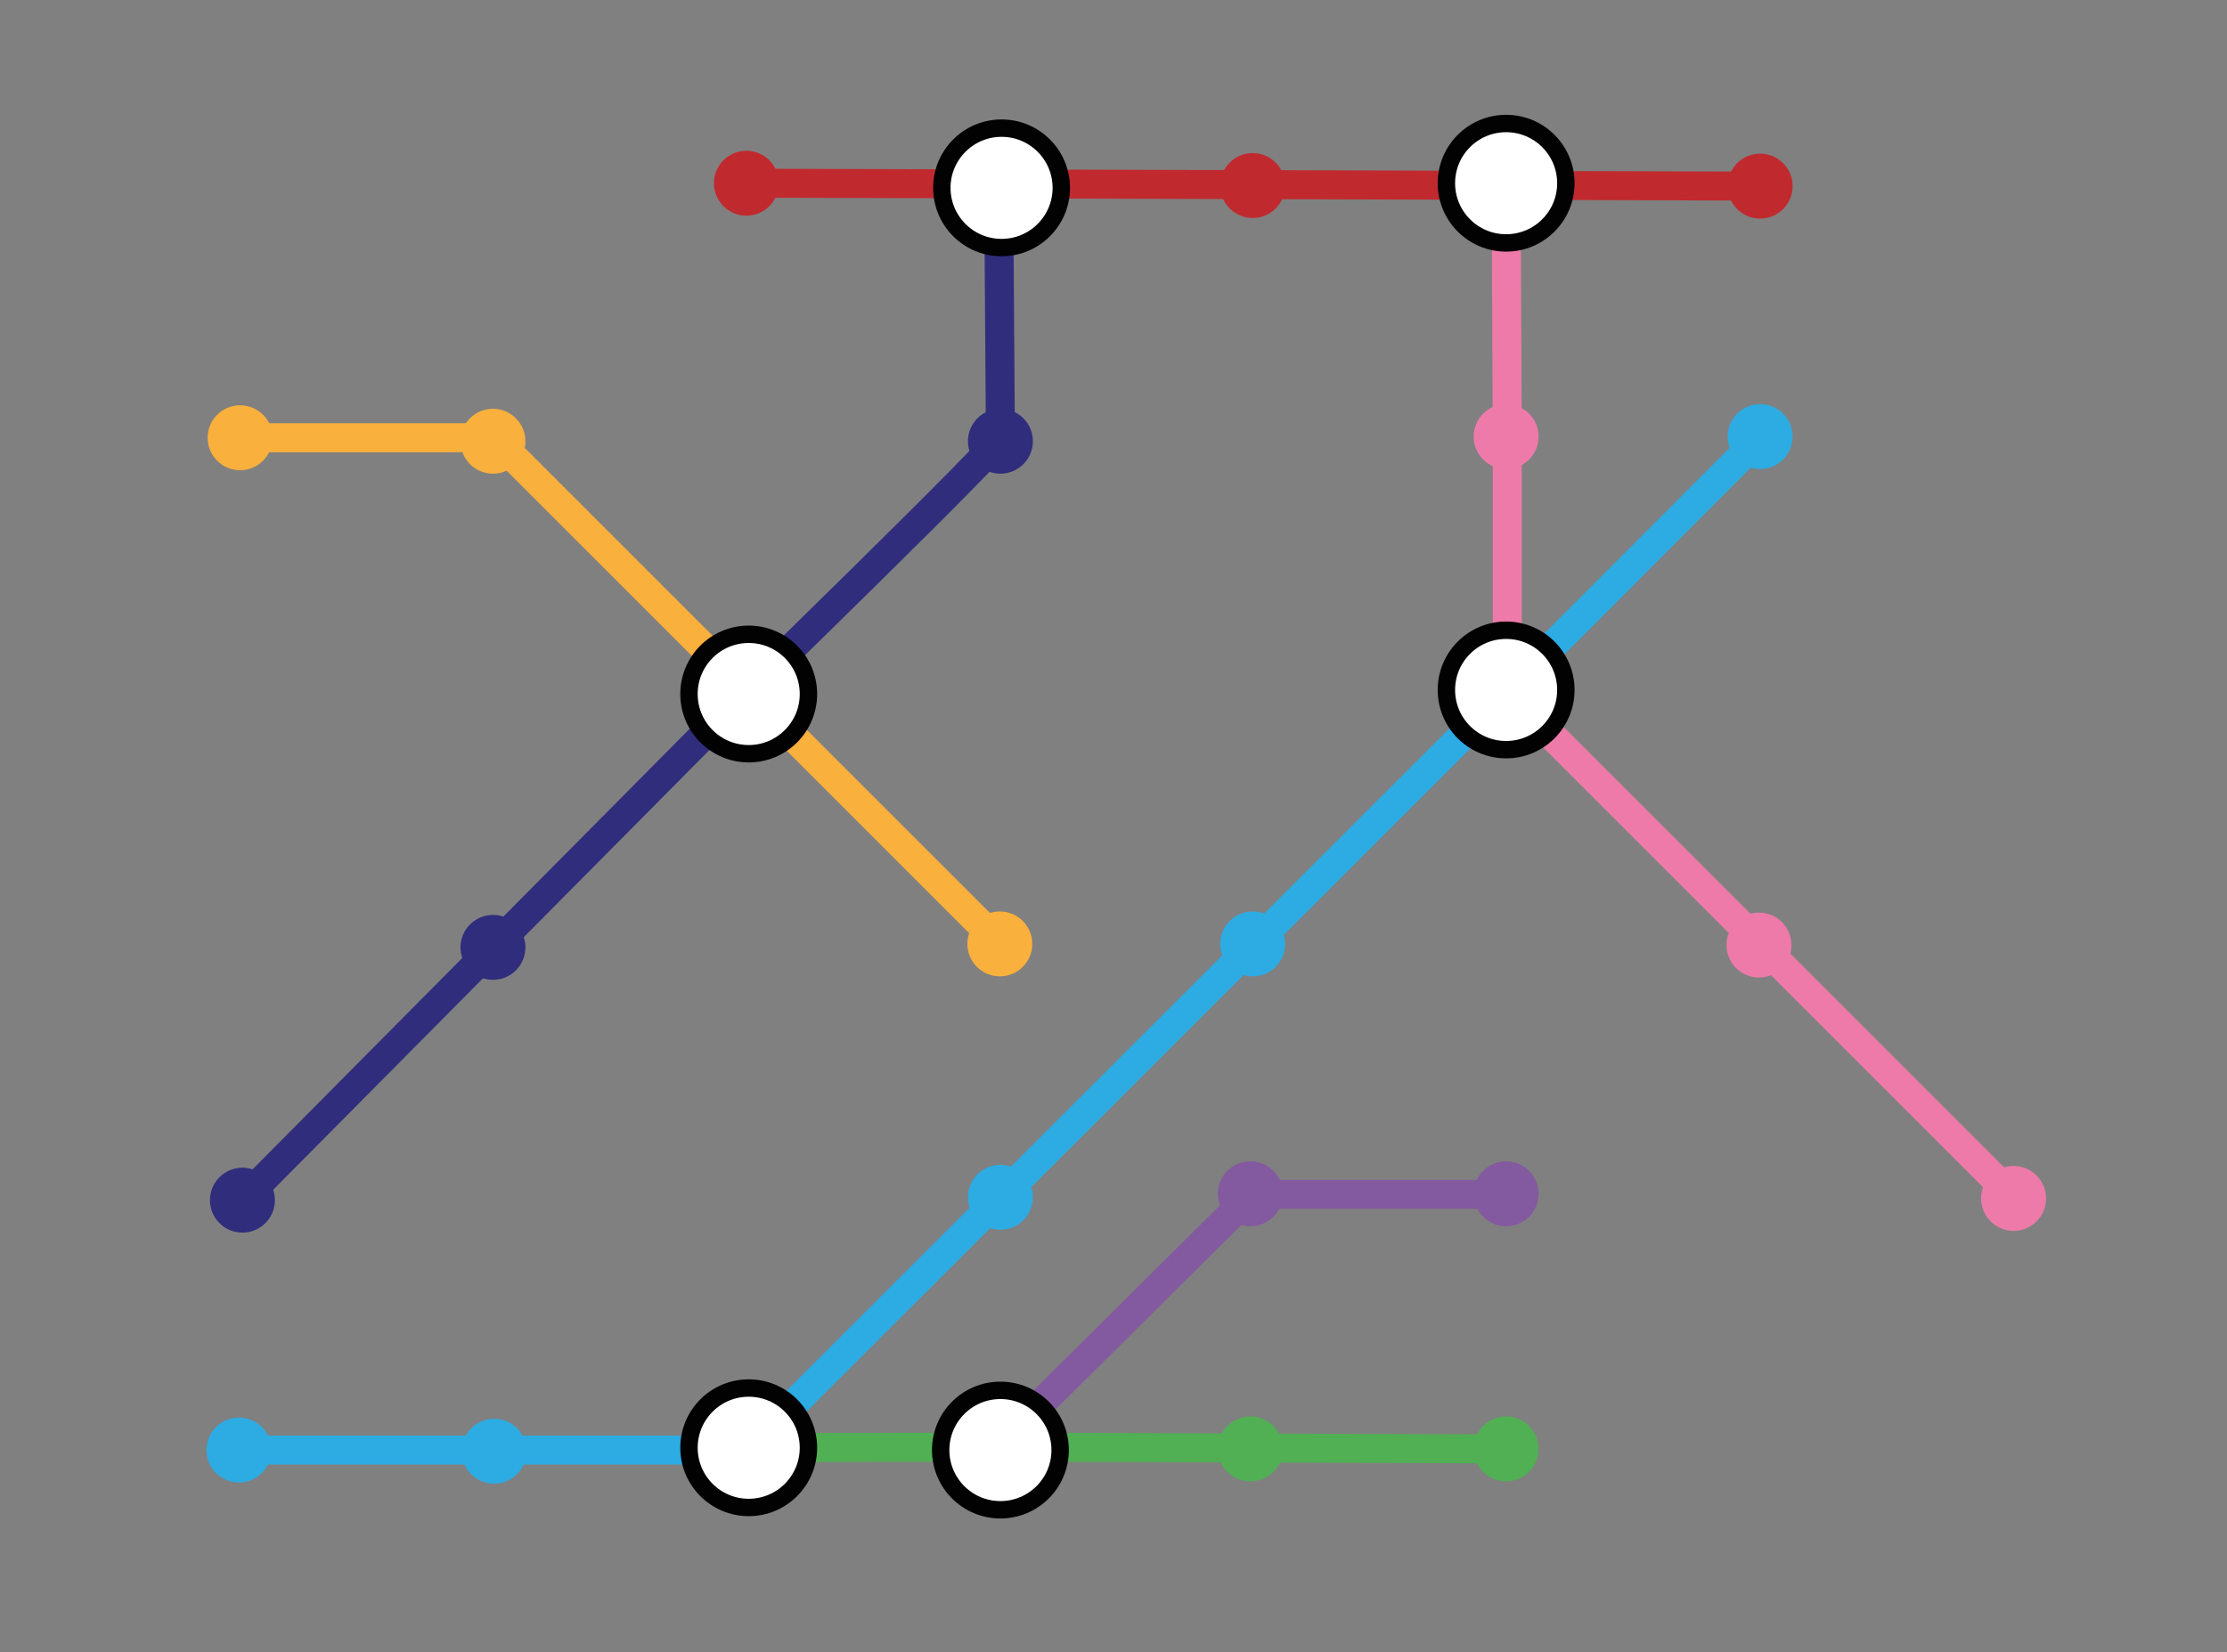 <?xml version="1.0" encoding="utf-8"?>
<!-- Generator: Adobe Illustrator 20.0.0, SVG Export Plug-In . SVG Version: 6.00 Build 0)  -->
<svg version="1.1" id="Calque_1" xmlns="http://www.w3.org/2000/svg" xmlns:xlink="http://www.w3.org/1999/xlink" x="0px" y="0px"
	 viewBox="0 0 384 285" style="enable-background:new 0 0 384 285;" xml:space="preserve">
<rect x="0" y="0" width="384" height="285" fill="#808080" stroke="none"/>
<style type="text/css">
	.st0{fill:none;stroke:#F9B03C;stroke-width:5;stroke-miterlimit:10;}
	.st1{fill:#F9B03C;}
	.st2{fill:#FFFFFF;stroke:#020203;stroke-width:3;stroke-miterlimit:10;}
	.st3{fill:none;stroke:#302D7D;stroke-width:5;stroke-miterlimit:10;}
	.st4{fill:#302D7D;}
	.st5{fill:none;stroke:#51AF54;stroke-width:5;stroke-miterlimit:10;}
	.st6{fill:#51AF54;}
	.st7{fill:none;stroke:#8359A0;stroke-width:5;stroke-miterlimit:10;}
	.st8{fill:#8359A0;}
	.st9{fill:none;stroke:#EE7AAA;stroke-width:5;stroke-miterlimit:10;}
	.st10{fill:#EE7AAA;}
	.st11{fill:none;stroke:#C02A2E;stroke-width:5;stroke-miterlimit:10;}
	.st12{fill:#C02A2E;}
	.st13{fill:none;stroke:#2DABE3;stroke-width:5;stroke-miterlimit:10;}
	.st14{fill:#2DABE3;}
</style>
<polyline id="parcours-G-trace" class="st0" points="172.5,162.8 85.2,75.5 41.6,75.5 "/>
<circle id="parcours-G-station-2-0" class="st1" cx="172.4" cy="162.8" r="5.6"/>
<circle id="parcours-G-station-0-3" class="st2" cx="129.1" cy="119.7" r="5.6"/>
<circle id="parcours-G-station-0-5" class="st1" cx="85" cy="76.1" r="5.6"/>
<circle id="parcours-G-station-3-3" class="st1" cx="41.4" cy="75.5" r="5.6"/>
<path id="parcours-F-trace_1_" class="st3" d="M172.2,32.2l0.3,43.3c0,1.3-44.5,44.5-45.3,45.4L41.8,207"/>
<circle id="parcours-F-station-2-3_1_" class="st4" cx="41.8" cy="207" r="5.6"/>
<circle id="parcours-F-station-2-2_1_" class="st4" cx="85" cy="163.4" r="5.6"/>
<circle id="parcours-F-station-0-3_1_" class="st2" cx="129.1" cy="119.7" r="10.3"/>
<circle id="parcours-F-station-2-1_1_" class="st4" cx="172.5" cy="76.1" r="5.6"/>
<circle id="parcours-F-station-0-0" class="st2" cx="172.7" cy="32.4" r="5.6"/>
<polyline id="parcours-E--trace" class="st5" points="122.9,249.7 172.2,249.6 259.7,249.9 "/>
<circle id="parcours-E-station-1-1" class="st2" cx="129.1" cy="249.7" r="5.6"/>
<circle id="parcours-E-station-2-5" class="st2" cx="172.5" cy="250.1" r="5.6"/>
<circle id="parcours-E-station-2-7" class="st6" cx="215.6" cy="249.9" r="5.6"/>
<circle id="parcours-E-station-2-6" class="st6" cx="259.7" cy="249.9" r="5.6"/>
<path id="parcours-D-trace_1_" class="st7" d="M172.2,249.3l41.8-41.5c1.2-1.2,2.8-1.8,4.4-1.8h41.1"/>
<circle id="parcours-D-station-2-5_1_" class="st2" cx="172.5" cy="250.1" r="10.3"/>
<circle id="parcours-D-station-1-4_1_" class="st8" cx="215.6" cy="205.9" r="5.6"/>
<circle id="parcours-D-station-2-4_1_" class="st8" cx="259.7" cy="205.9" r="5.6"/>
<polyline id="parcours-C-trace" class="st9" points="259.7,32.1 259.9,75.5 259.9,119.2 347.2,206.5 "/>
<circle id="parcours-C-station-3-2" class="st10" cx="347.2" cy="206.7" r="5.6"/>
<circle id="parcours-C-station-3-1" class="st10" cx="303.3" cy="163" r="5.6"/>
<circle id="parcours-C-station-0-4" class="st2" cx="259.7" cy="119" r="5.6"/>
<circle id="parcours-C-station-3-0" class="st10" cx="259.7" cy="75.3" r="5.6"/>
<circle id="parcours-C-station-3-4" class="st2" cx="259.7" cy="31.6" r="5.6"/>
<line id="parcours-B-trace" class="st11" x1="303.5" y1="32.1" x2="128.7" y2="31.6"/>
<circle id="parcours-B-station-0-6" class="st12" cx="128.7" cy="31.6" r="5.6"/>
<circle id="parcours-B-station-3-4" class="st2" cx="259.7" cy="31.6" r="10.3"/>
<circle id="parcours-B-station-0-2_1_" class="st12" cx="303.5" cy="32.1" r="5.6"/>
<circle id="parcours-B-station-0-0" class="st2" cx="172.7" cy="32.4" r="10.3"/>
<circle id="parcours-B-station-0-1_2_" class="st12" cx="216" cy="32" r="5.6"/>
<polyline id="parcours-A-trace" class="st13" points="303.5,75.5 259.9,119.2 128.9,250.1 41.2,250.1 "/>
<circle id="parcours-A-station-2-8" class="st14" cx="216" cy="162.8" r="5.6"/>
<circle id="parcours-A-station-1-2" class="st14" cx="41.2" cy="250.1" r="5.6"/>
<circle id="parcours-A-station-1-3" class="st14" cx="85.2" cy="250.3" r="5.6"/>
<circle class="st2" cx="129.1" cy="249.7" r="10.3"/>
<circle id="parcours-A-station-0-7" class="st14" cx="172.5" cy="206.5" r="5.6"/>
<circle class="st2" cx="259.7" cy="119" r="10.3"/>
<circle id="parcours-A-station-1-0" class="st14" cx="303.5" cy="75.3" r="5.6"/>
</svg>

